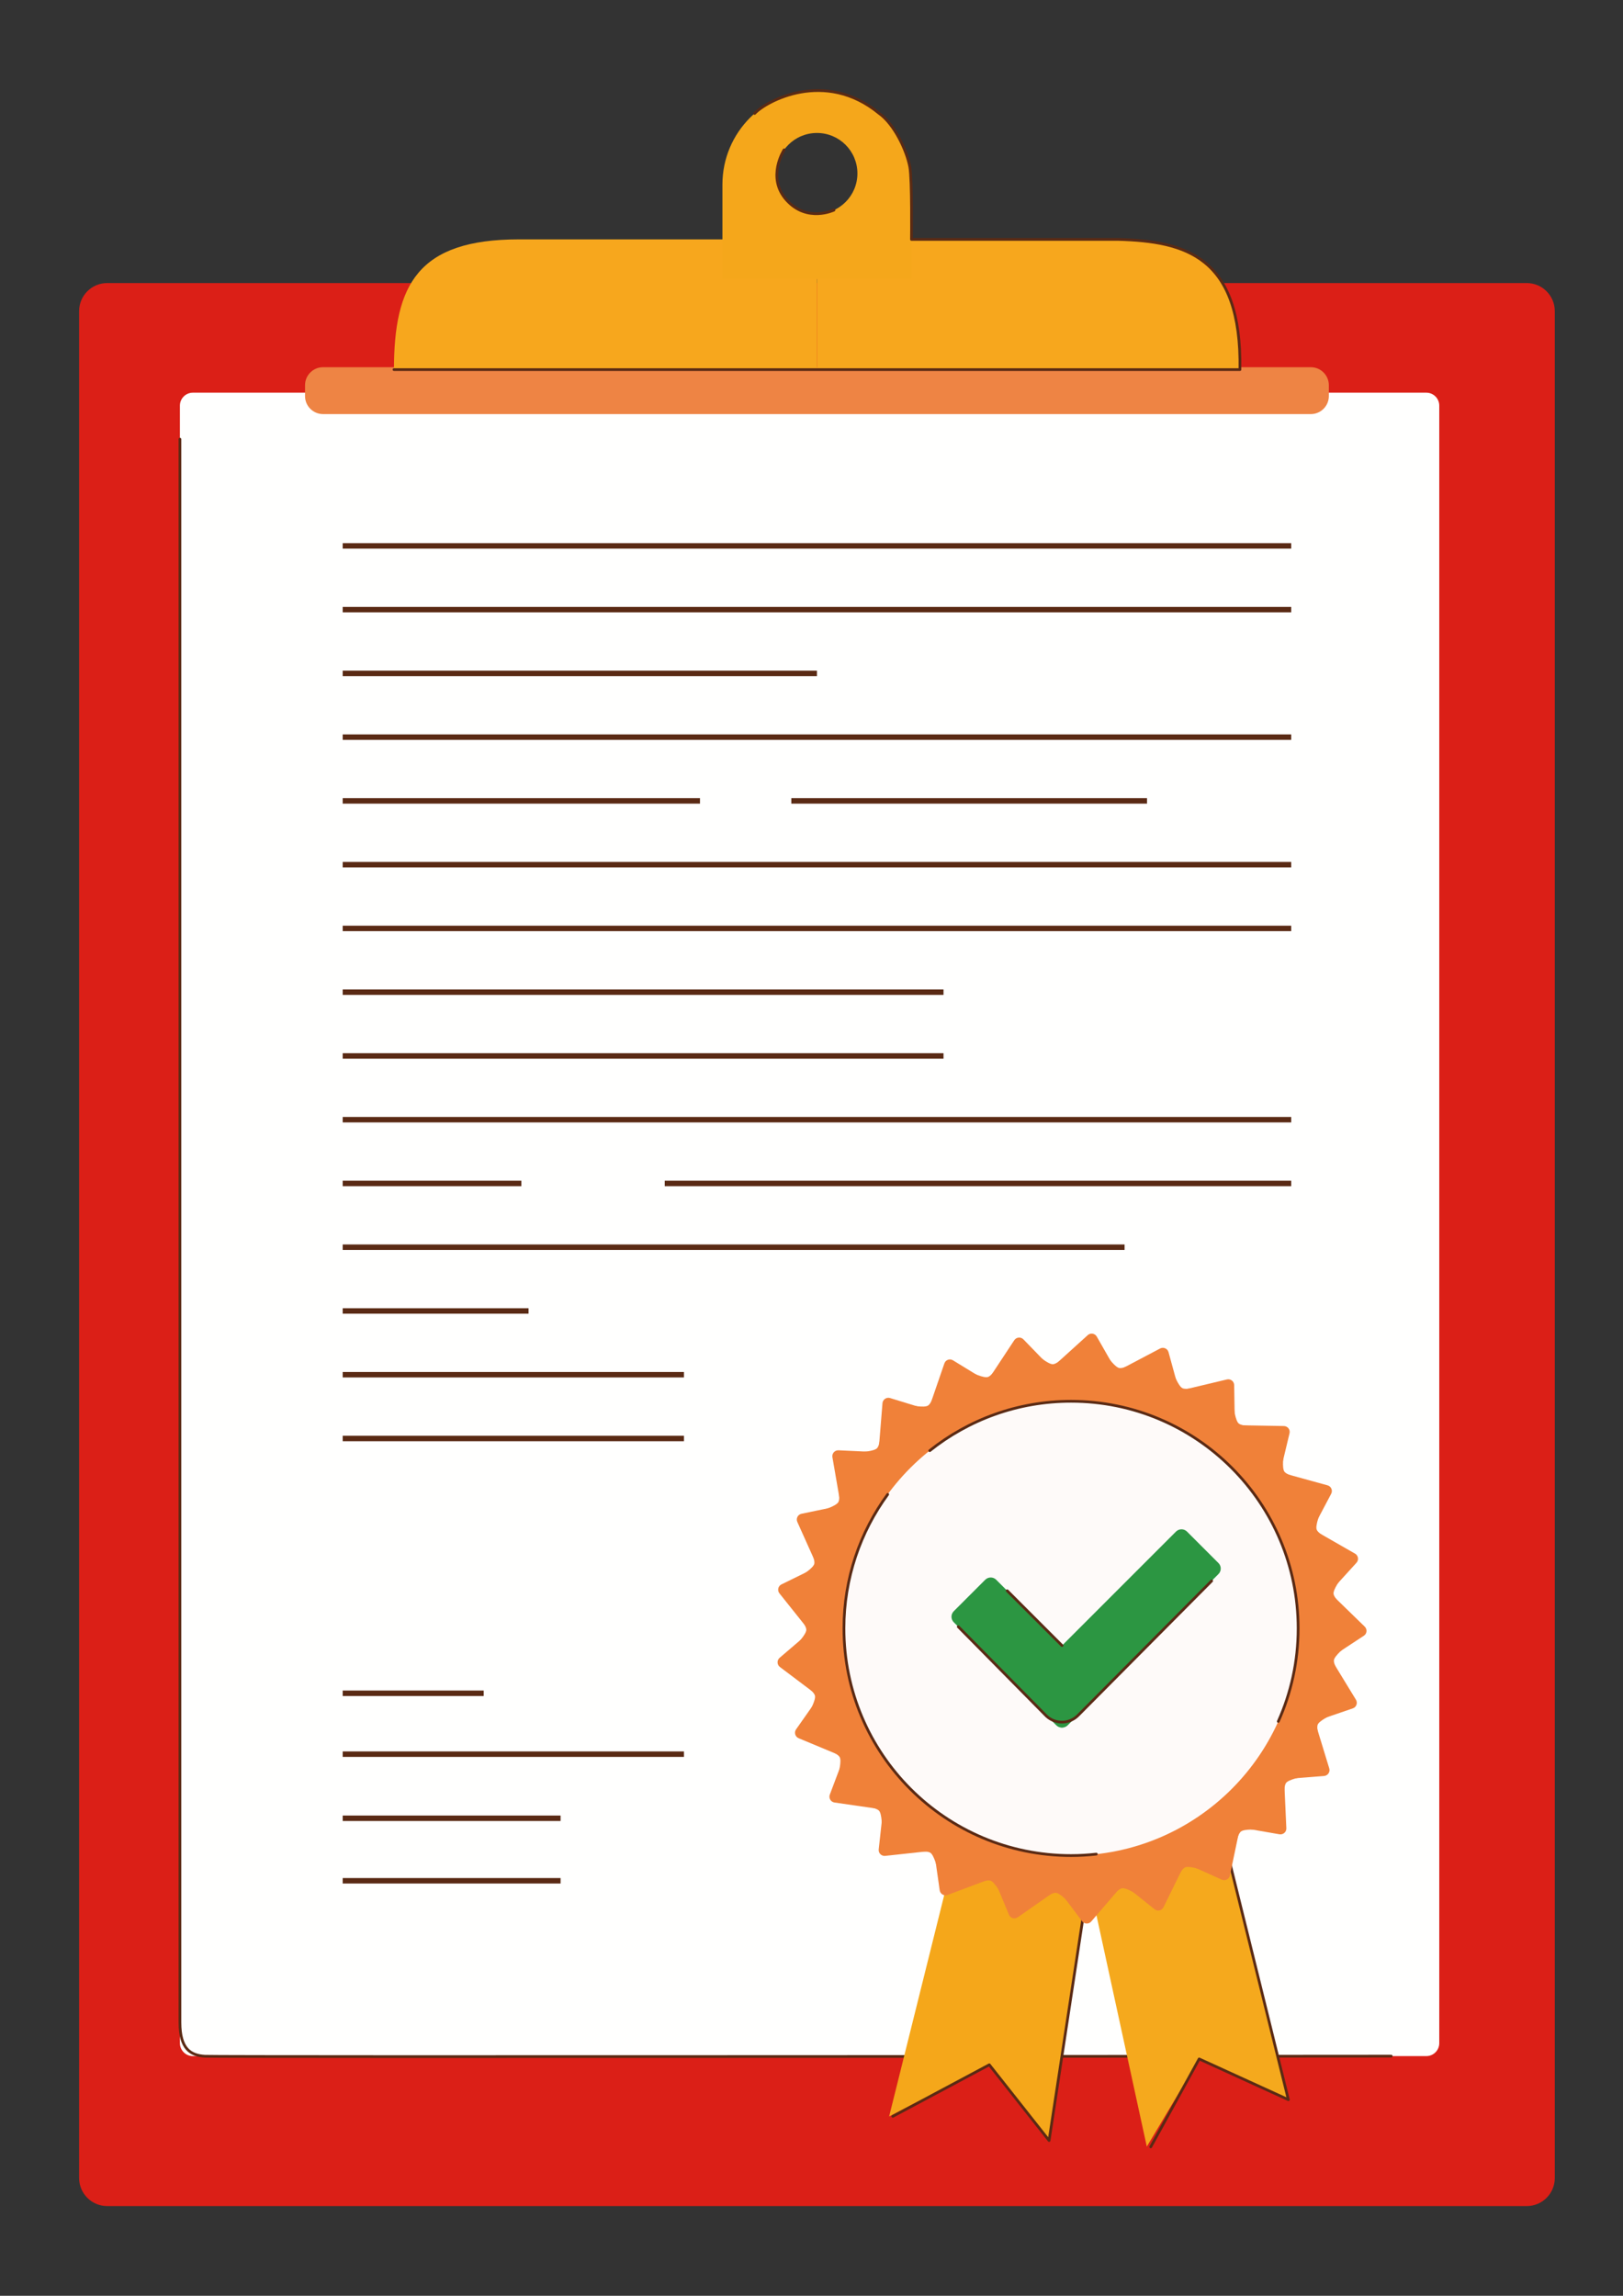 <?xml version="1.0" encoding="utf-8"?>
<!-- Generator: Adobe Illustrator 28.3.0, SVG Export Plug-In . SVG Version: 6.00 Build 0)  -->
<svg version="1.1" id="стандарты" xmlns="http://www.w3.org/2000/svg" xmlns:xlink="http://www.w3.org/1999/xlink" x="0px"
	 y="0px" viewBox="0 0 595.28 841.89" style="enable-background:new 0 0 595.28 841.89;" xml:space="preserve">
<rect x="0" y="0" width="595.28" height="841.89" fill="#333333" stroke="none"/>
<style type="text/css">
	.st0{fill:#DB1F17;}
	.st1{fill:#FFFFFE;}
	.st2{fill:none;stroke:#5B2A14;stroke-linecap:round;stroke-miterlimit:10;}
	.st3{fill:#EE8444;}
	.st4{fill:#F7A71D;}
	.st5{fill:#F5A71B;}
	.st6{fill:none;stroke:#5A2A14;stroke-linecap:round;stroke-linejoin:round;stroke-miterlimit:10;}
	.st7{fill:#F5A91D;}
	.st8{fill:#F5A71A;}
	.st9{fill:#F08139;}
	.st10{fill:#FEFAF9;}
	.st11{fill:#2C9642;}
	.st12{fill:#FEFAF9;stroke:#5A2A14;stroke-linecap:round;stroke-linejoin:round;stroke-miterlimit:10;}
	.st13{fill:none;stroke:#5A2A14;stroke-width:2;stroke-miterlimit:10;}
</style>
<g>
	<path class="st0" d="M559.97,808.99H39.31c-5.68,0-10.29-4.61-10.29-10.29V114.09c0-5.68,4.61-10.29,10.29-10.29h520.66
		c5.68,0,10.29,4.61,10.29,10.29v684.62C570.25,804.39,565.65,808.99,559.97,808.99z"/>
	<path class="st1" d="M523.15,753.99H70.74c-2.62,0-4.75-2.13-4.75-4.75V148.75c0-2.62,2.13-4.75,4.75-4.75h452.4
		c2.62,0,4.75,2.13,4.75,4.75v600.49C527.9,751.86,525.77,753.99,523.15,753.99z"/>
	<path class="st2" d="M66,161.05c0,0,0,570.85,0,580.61c0,9.75,3.93,12.05,9.16,12.38S510.27,754,510.27,754"/>
	<path class="st3" d="M480.78,151.85H118.49c-3.65,0-6.61-2.96-6.61-6.61v-3.97c0-3.65,2.96-6.61,6.61-6.61h362.29
		c3.65,0,6.61,2.96,6.61,6.61v3.97C487.39,148.89,484.43,151.85,480.78,151.85z"/>
	<path class="st4" d="M144.5,135.53c0-31.09,8.74-47.75,45.84-47.75c28.21,0,109.3,0,109.3,0v47.75H144.5z"/>
	<path class="st4" d="M454.78,135.53c0-31.09-8.74-47.75-45.84-47.75c-28.21,0-109.3,0-109.3,0v47.75H454.78z"/>
	<path class="st5" d="M299.64,32.99c-19.15,0-34.67,15.52-34.67,34.67c0,10.71,0,34.67,0,34.67s26.24,0,34.67,0
		c8.66,0,34.67,0,34.67,0s0-24.19,0-34.67C334.31,48.51,318.79,32.99,299.64,32.99z M299.64,78.44c-8.2,0-14.84-6.64-14.84-14.84
		s6.64-14.84,14.84-14.84s14.84,6.64,14.84,14.84S307.83,78.44,299.64,78.44z"/>
	<path class="st6" d="M276.79,41.6c4.19-4.49,25.79-16.39,45.69,0c5.48,3.88,10.06,13.43,11.22,19.61
		c0.87,4.66,0.61,26.58,0.61,26.58h75.84c24.57,0.71,45.29,6.11,44.63,47.75H144.5"/>
	<path class="st6" d="M287.6,54.94c0,0-6.62,10.16,0.95,18.49c7.56,8.33,17.33,3.61,17.33,3.61"/>
	<polygon class="st7" points="399.27,689.09 420.62,787.18 439.83,755.03 472.55,769.97 449.02,674.73 	"/>
	<polygon class="st8" points="350.79,676.97 326.11,776.13 362.69,757.18 362.69,757.18 384.72,784.95 399.27,689.75 	"/>
	<polyline class="st6" points="422.06,787.28 439.83,755.03 472.55,769.97 451.06,683.01 	"/>
	<polyline class="st6" points="327.47,776.07 362.85,757.18 384.78,784.95 397.55,700.99 	"/>
	<g>
		<g>
			<g>
				<path class="st9" d="M373.29,703.09l25.05-17.53c1.48-1.04,1.11-3.34-0.63-3.84l-36.76-10.71c-1.74-0.51-3.29,1.23-2.6,2.9
					l11.71,28.24C370.59,703.42,372.16,703.88,373.29,703.09z"/>
			</g>
			<g>
				<path class="st9" d="M347.56,694.9l28.62-10.75c1.7-0.64,1.9-2.96,0.34-3.88l-32.94-19.51c-1.56-0.92-3.49,0.37-3.24,2.16
					l4.32,30.27C344.86,694.55,346.27,695.38,347.56,694.9z"/>
			</g>
			<g>
				<path class="st9" d="M324.67,680.57l30.39-3.3c1.8-0.2,2.58-2.39,1.29-3.67l-27.05-27.09c-1.28-1.28-3.48-0.51-3.67,1.29
					l-3.34,30.39C322.14,679.56,323.3,680.72,324.67,680.57z"/>
			</g>
			<g>
				<path class="st9" d="M306.07,661l30.26,4.36c1.79,0.26,3.09-1.67,2.17-3.24l-19.47-32.97c-0.92-1.56-3.24-1.36-3.88,0.34
					l-10.79,28.6C303.87,659.39,304.71,660.8,306.07,661z"/>
			</g>
			<g>
				<path class="st9" d="M292.92,637.42l28.22,11.75c1.67,0.7,3.41-0.85,2.9-2.59l-10.66-36.77c-0.5-1.74-2.8-2.12-3.84-0.64
					l-17.57,25.02C291.19,635.31,291.65,636.89,292.92,637.42z"/>
			</g>
			<g>
				<path class="st9" d="M286.05,611.3l24.41,18.4c1.45,1.09,3.51,0.02,3.46-1.79l-1.18-38.27c-0.06-1.81-2.18-2.75-3.56-1.57
					l-23.24,19.87C284.9,608.83,284.95,610.47,286.05,611.3z"/>
			</g>
			<g>
				<path class="st9" d="M285.88,584.3l19.07,23.9c1.13,1.42,3.4,0.89,3.79-0.87l8.38-37.36c0.4-1.77-1.43-3.21-3.06-2.41
					l-27.45,13.46C285.38,581.62,285.02,583.22,285.88,584.3z"/>
			</g>
			<g>
				<path class="st9" d="M292.44,558.11l12.53,27.89c0.74,1.65,3.07,1.71,3.89,0.1l17.41-34.1c0.82-1.61-0.59-3.46-2.36-3.1
					l-29.93,6.21C292.62,555.39,291.88,556.85,292.44,558.11z"/>
			</g>
			<g>
				<path class="st9" d="M305.31,534.37l5.2,30.13c0.31,1.79,2.55,2.42,3.75,1.06l25.34-28.7c1.2-1.36,0.29-3.5-1.52-3.59
					l-30.54-1.43C306.16,531.78,305.07,533.01,305.31,534.37z"/>
			</g>
			<g>
				<path class="st9" d="M323.67,514.57l-2.46,30.47c-0.15,1.81,1.87,2.98,3.36,1.96l31.68-21.5c1.5-1.02,1.15-3.32-0.58-3.85
					l-29.23-8.98C325.14,512.28,323.78,513.2,323.67,514.57z"/>
			</g>
			<g>
				<path class="st9" d="M346.38,499.97l-9.96,28.91c-0.59,1.71,1.07,3.35,2.77,2.74l36.03-12.94c1.71-0.61,1.94-2.93,0.4-3.87
					l-26.08-15.96C348.37,498.11,346.83,498.66,346.38,499.97z"/>
			</g>
			<g>
				<path class="st9" d="M372.01,491.47l-16.83,25.52c-1,1.51,0.2,3.51,2,3.34l38.12-3.58c1.8-0.17,2.61-2.35,1.35-3.65
					l-21.29-21.95C374.4,490.16,372.77,490.32,372.01,491.47z"/>
			</g>
			<g>
				<path class="st9" d="M398.95,489.61l-22.65,20.53c-1.34,1.22-0.68,3.45,1.11,3.73l37.81,6.02c1.79,0.28,3.11-1.63,2.21-3.2
					l-15.16-26.55C401.59,488.94,399.97,488.68,398.95,489.61z"/>
			</g>
			<g>
				<path class="st9" d="M425.5,494.51l-27.05,14.26c-1.6,0.85-1.51,3.17,0.15,3.89l35.13,15.23c1.66,0.72,3.42-0.8,2.94-2.55
					l-8.08-29.49C428.23,494.52,426.72,493.87,425.5,494.51z"/>
			</g>
			<g>
				<path class="st9" d="M450,505.86l-29.74,7.08c-1.76,0.42-2.26,2.69-0.82,3.81l30.24,23.49c1.43,1.11,3.51,0.07,3.48-1.74
					l-0.49-30.57C452.64,506.54,451.35,505.54,450,505.86z"/>
			</g>
			<g>
				<path class="st9" d="M470.91,522.94l-30.57-0.54c-1.81-0.03-2.85,2.05-1.75,3.48l23.45,30.27c1.11,1.43,3.38,0.94,3.81-0.82
					l7.12-29.73C473.3,524.26,472.29,522.97,470.91,522.94z"/>
			</g>
			<g>
				<path class="st9" d="M486.92,544.69l-29.47-8.12c-1.75-0.48-3.27,1.27-2.56,2.94l15.18,35.15c0.72,1.66,3.04,1.76,3.89,0.15
					l14.29-27.03C488.9,546.56,488.25,545.06,486.92,544.69z"/>
			</g>
			<g>
				<path class="st9" d="M497.01,569.74l-26.53-15.2c-1.57-0.9-3.49,0.42-3.21,2.21l5.96,37.82c0.28,1.79,2.51,2.46,3.73,1.12
					l20.57-22.62C498.46,572.04,498.2,570.42,497.01,569.74z"/>
			</g>
			<g>
				<path class="st9" d="M500.55,596.5l-21.92-21.32c-1.3-1.26-3.48-0.46-3.66,1.34l-3.63,38.11c-0.17,1.8,1.82,3,3.34,2.01
					l25.55-16.8C501.39,599.1,501.54,597.47,500.55,596.5z"/>
			</g>
			<g>
				<path class="st9" d="M497.33,623.31l-15.93-26.1c-0.94-1.55-3.26-1.31-3.87,0.39l-12.99,36.01c-0.62,1.7,1.02,3.36,2.73,2.78
					l28.92-9.92C497.49,626.03,498.05,624.49,497.33,623.31z"/>
			</g>
			<g>
				<path class="st9" d="M487.54,648.48l-8.94-29.24c-0.53-1.73-2.83-2.08-3.85-0.58l-21.54,31.65c-1.02,1.5,0.15,3.51,1.96,3.37
					l30.48-2.41C487.02,651.15,487.95,649.8,487.54,648.48z"/>
			</g>
			<g>
				<path class="st9" d="M471.8,670.42l-1.38-30.54c-0.08-1.81-2.22-2.72-3.58-1.52l-28.74,25.3c-1.36,1.2-0.73,3.44,1.06,3.75
					l30.12,5.24C470.64,672.88,471.87,671.8,471.8,670.42z"/>
			</g>
			<g>
				<path class="st9" d="M451.1,687.76l6.26-29.93c0.37-1.77-1.48-3.19-3.09-2.37l-34.13,17.36c-1.62,0.82-1.56,3.15,0.09,3.89
					l27.87,12.57C449.36,689.85,450.82,689.11,451.1,687.76z"/>
			</g>
			<g>
				<path class="st9" d="M426.74,699.4l13.5-27.43c0.8-1.63-0.64-3.46-2.41-3.06l-37.37,8.33c-1.77,0.39-2.29,2.66-0.88,3.79
					l23.87,19.1C424.53,701,426.13,700.64,426.74,699.4z"/>
			</g>
			<g>
				<path class="st9" d="M400.25,704.62l19.9-23.21c1.18-1.38,0.24-3.51-1.57-3.56l-38.27-1.23c-1.81-0.06-2.88,2.01-1.8,3.46
					l18.37,24.44C397.71,705.62,399.35,705.67,400.25,704.62z"/>
			</g>
		</g>
		<g>
			<g>
				<path class="st9" d="M417.27,694.85c0,0-4.12-2.71-5.74-2.4c-1.76,0.34-5,4.47-5,4.47l-1.43-7.55l10.7-2.1L417.27,694.85z"/>
			</g>
			<g>
				<path class="st9" d="M392.21,697.86c0,0-3.32-3.65-4.96-3.75c-1.79-0.11-5.95,3.09-5.95,3.09l0.49-7.67l10.89,0.63
					L392.21,697.86z"/>
			</g>
			<g>
				<path class="st9" d="M367.19,694.54c0,0-2.31-4.36-3.87-4.87c-1.7-0.55-6.54,1.51-6.54,1.51l2.38-7.3l10.39,3.32L367.19,694.54z
					"/>
			</g>
			<g>
				<path class="st9" d="M343.77,685.1c0,0-1.15-4.8-2.54-5.68c-1.51-0.96-6.71-0.16-6.71-0.16l4.13-6.48l9.24,5.8L343.77,685.1z"/>
			</g>
			<g>
				<path class="st9" d="M323.45,670.13c0,0,0.08-4.94-1.05-6.13c-1.23-1.3-6.46-1.82-6.46-1.82l5.61-5.25l7.51,7.91L323.45,670.13z
					"/>
			</g>
			<g>
				<path class="st9" d="M307.48,650.58c0,0,1.3-4.76,0.51-6.2c-0.87-1.57-5.8-3.37-5.8-3.37l6.74-3.69l5.3,9.53L307.48,650.58z"/>
			</g>
			<g>
				<path class="st9" d="M296.87,627.68c0,0,2.45-4.29,2.03-5.88c-0.45-1.73-4.78-4.71-4.78-4.71l7.44-1.9l2.77,10.55L296.87,627.68
					z"/>
			</g>
			<g>
				<path class="st9" d="M292.3,602.85c0,0,3.44-3.54,3.43-5.19c0-1.79-3.46-5.75-3.46-5.75l7.68,0.01l0.06,10.91L292.3,602.85z"/>
			</g>
			<g>
				<path class="st9" d="M294.04,577.67c0,0,4.21-2.58,4.61-4.17c0.44-1.74-1.92-6.43-1.92-6.43l7.44,1.92l-2.66,10.58
					L294.04,577.67z"/>
			</g>
			<g>
				<path class="st9" d="M301.99,553.71c0,0,4.72-1.45,5.51-2.89c0.86-1.57-0.26-6.7-0.26-6.7l6.73,3.71l-5.21,9.59L301.99,553.71z"
					/>
			</g>
			<g>
				<path class="st9" d="M315.64,532.49c0,0,4.93-0.23,6.05-1.43c1.22-1.31,1.42-6.56,1.42-6.56l5.59,5.27l-7.43,7.99L315.64,532.49
					z"/>
			</g>
			<g>
				<path class="st9" d="M334.15,515.32c0,0,4.83,1,6.22,0.12c1.51-0.96,3-6,3-6l4.11,6.49l-9.18,5.89L334.15,515.32z"/>
			</g>
			<g>
				<path class="st9" d="M356.35,503.3c0,0,4.43,2.17,5.99,1.66c1.7-0.56,4.4-5.06,4.4-5.06l2.36,7.31l-10.36,3.42L356.35,503.3z"/>
			</g>
			<g>
				<path class="st9" d="M380.83,497.17c0,0,3.75,3.21,5.39,3.1c1.79-0.12,5.52-3.81,5.52-3.81l0.47,7.67l-10.88,0.74L380.83,497.17
					z"/>
			</g>
			<g>
				<path class="st9" d="M406.08,497.33c0,0,2.84,4.04,4.45,4.34c1.76,0.33,6.3-2.32,6.3-2.32l-1.45,7.54l-10.73-1.99L406.08,497.33
					z"/>
			</g>
			<g>
				<path class="st9" d="M430.49,503.76c0,0,1.74,4.62,3.23,5.31c1.62,0.76,6.67-0.68,6.67-0.68l-3.28,6.95l-9.89-4.59
					L430.49,503.76z"/>
			</g>
			<g>
				<path class="st9" d="M452.53,516.06c0,0,0.54,4.91,1.81,5.95c1.38,1.14,6.63,1,6.63,1l-4.9,5.91l-8.44-6.91L452.53,516.06z"/>
			</g>
			<g>
				<path class="st9" d="M470.82,533.45c0,0-0.7,4.89,0.27,6.21c1.06,1.45,6.18,2.62,6.18,2.62l-6.22,4.51l-6.46-8.79L470.82,533.45
					z"/>
			</g>
			<g>
				<path class="st9" d="M484.22,554.85c0,0-1.89,4.56-1.28,6.09c0.66,1.66,5.33,4.07,5.33,4.07l-7.15,2.82l-4.07-10.12
					L484.22,554.85z"/>
			</g>
			<g>
				<path class="st9" d="M491.87,578.9c0,0-2.96,3.95-2.75,5.58c0.23,1.78,4.15,5.27,4.15,5.27l-7.62,0.95l-1.42-10.82L491.87,578.9
					z"/>
			</g>
			<g>
				<path class="st9" d="M493.3,604.1c0,0-3.85,3.09-4.05,4.72c-0.22,1.78,2.71,6.14,2.71,6.14l-7.62-0.97l1.31-10.83L493.3,604.1z"
					/>
			</g>
			<g>
				<path class="st9" d="M488.41,628.87c0,0-4.5,2.03-5.1,3.56c-0.66,1.67,1.1,6.62,1.1,6.62l-7.14-2.84l3.96-10.16L488.41,628.87z"
					/>
			</g>
			<g>
				<path class="st9" d="M477.52,651.64c0,0-4.86,0.85-5.82,2.18c-1.05,1.45-0.58,6.68-0.58,6.68l-6.21-4.52l6.37-8.86
					L477.52,651.64z"/>
			</g>
			<g>
				<path class="st9" d="M461.31,670.99c0,0-4.92-0.39-6.18,0.66c-1.38,1.14-2.23,6.33-2.23,6.33l-4.89-5.93l8.37-7L461.31,670.99z"
					/>
			</g>
			<g>
				<path class="st9" d="M440.8,685.7c0,0-4.67-1.6-6.15-0.9c-1.62,0.77-3.73,5.58-3.73,5.58l-3.26-6.96l9.85-4.69L440.8,685.7z"/>
			</g>
		</g>
	</g>
	<circle class="st10" cx="392.83" cy="597.16" r="83.3"/>
	<path class="st6" d="M468.85,631.26c4.68-10.41,7.28-21.95,7.28-34.1c0-46.01-37.29-83.3-83.3-83.3c-19.6,0-37.6,6.78-51.82,18.11"
		/>
	<path class="st6" d="M325.59,548.01c-10.08,13.78-16.05,30.76-16.05,49.14c0,46.01,37.29,83.3,83.3,83.3
		c3.13,0,6.22-0.19,9.27-0.53"/>
	<path class="st11" d="M387.58,632.66l-37.76-37.76c-1.12-1.12-1.12-2.93,0-4.05l11.53-11.53c1.12-1.12,2.93-1.12,4.05,0
		l37.75,37.76c1.12,1.12,1.12,2.93,0,4.05l-11.53,11.53C390.52,633.78,388.7,633.78,387.58,632.66z"/>
	<path class="st11" d="M446.9,577.23l-55.44,55.44c-1.12,1.12-2.93,1.12-4.05,0l-11.53-11.53c-1.12-1.12-1.12-2.93,0-4.05
		l55.44-55.44c1.12-1.12,2.93-1.12,4.05,0l11.53,11.53C448.02,574.3,448.02,576.11,446.9,577.23z"/>
	<path class="st6" d="M351.48,596.54l32.32,32.75c3.23,3,8.25,2.97,11.44-0.07l49.17-49.49"/>
	<line class="st12" x1="369.42" y1="583.34" x2="389.52" y2="603.44"/>
	<line class="st13" x1="125.69" y1="200.18" x2="473.58" y2="200.18"/>
	<line class="st13" x1="125.69" y1="223.56" x2="473.58" y2="223.56"/>
	<line class="st13" x1="125.69" y1="246.94" x2="299.64" y2="246.94"/>
	<line class="st13" x1="125.69" y1="270.32" x2="473.58" y2="270.32"/>
	<line class="st13" x1="125.69" y1="293.7" x2="256.74" y2="293.7"/>
	<line class="st13" x1="290.24" y1="293.7" x2="420.7" y2="293.7"/>
	<line class="st13" x1="125.69" y1="317.08" x2="473.58" y2="317.08"/>
	<line class="st13" x1="125.69" y1="340.46" x2="473.58" y2="340.46"/>
	<line class="st13" x1="125.69" y1="363.84" x2="346.06" y2="363.84"/>
	<line class="st13" x1="125.69" y1="387.22" x2="346.06" y2="387.22"/>
	<line class="st13" x1="125.69" y1="410.6" x2="473.58" y2="410.6"/>
	<line class="st13" x1="125.69" y1="433.98" x2="191.22" y2="433.98"/>
	<line class="st13" x1="243.81" y1="433.98" x2="473.58" y2="433.98"/>
	<line class="st13" x1="125.69" y1="457.36" x2="412.47" y2="457.36"/>
	<line class="st13" x1="125.69" y1="480.74" x2="193.86" y2="480.74"/>
	<line class="st13" x1="125.69" y1="504.12" x2="250.86" y2="504.12"/>
	<line class="st13" x1="125.69" y1="527.51" x2="250.86" y2="527.51"/>
	<line class="st13" x1="125.69" y1="620.94" x2="177.41" y2="620.94"/>
	<line class="st13" x1="125.69" y1="643.27" x2="250.86" y2="643.27"/>
	<line class="st13" x1="125.69" y1="666.78" x2="205.61" y2="666.78"/>
	<line class="st13" x1="125.69" y1="689.7" x2="205.61" y2="689.7"/>
</g>
</svg>
